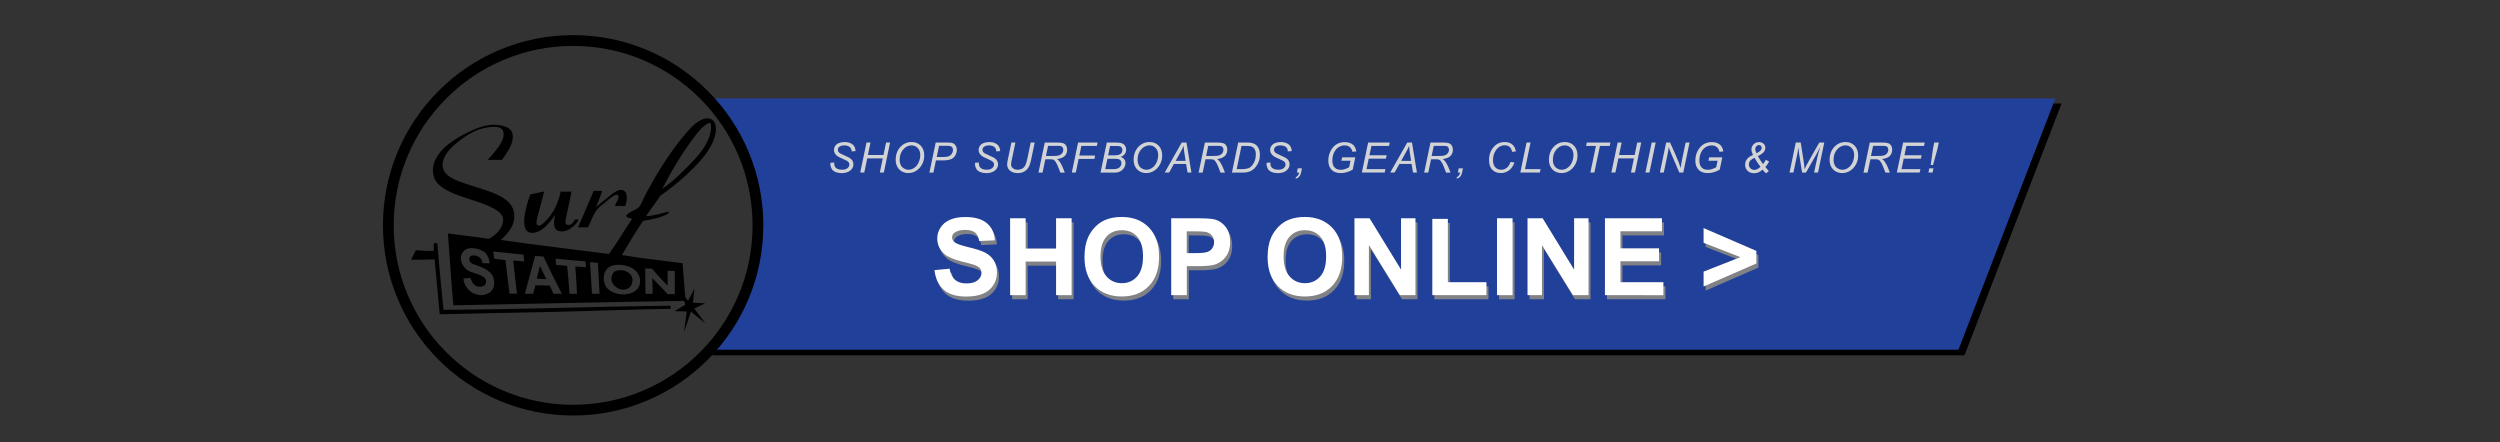 <?xml version="1.0" encoding="utf-8"?>
<!-- Generator: Adobe Illustrator 25.2.1, SVG Export Plug-In . SVG Version: 6.00 Build 0)  -->
<svg version="1.1" xmlns="http://www.w3.org/2000/svg" xmlns:xlink="http://www.w3.org/1999/xlink" x="0px" y="0px"
	 viewBox="0 0 724 128" style="enable-background:new 0 0 724 128;" xml:space="preserve">
<rect x="0" y="0" width="724" height="128" fill="#333333" stroke="none"/>
<style type="text/css">
	.st0{fill:#21409A;}
	.st1{fill-rule:evenodd;clip-rule:evenodd;}
	.st2{fill:#808285;}
	.st3{fill:#FFFFFF;}
	.st4{fill:#D1D3D4;}
</style>
<g id="Layer_1">
</g>
<g id="Layer_5">
	<path d="M205.44,29.96h391.6l-28.13,72.94H206.25c0,0,7.47-9.63,9.39-15.27c8.18-24,1.25-36.95-1.52-44
		C211.3,36.41,206.82,31.41,205.44,29.96"/>
</g>
<g id="Layer_3">
	<path class="st0" d="M204.54,28.52h390.69l-28.06,72.77H205.34c0,0,7.45-9.61,9.37-15.23c8.16-23.94,1.24-36.86-1.51-43.9
		C210.38,34.95,205.91,29.97,204.54,28.52"/>
</g>
<g id="Layer_2">
	<g>
		<path d="M165.98,120.33c-7.43,0-14.65-1.46-21.44-4.33c-6.56-2.77-12.45-6.75-17.51-11.8c-5.06-5.06-9.03-10.95-11.8-17.51
			c-2.87-6.79-4.33-14-4.33-21.44s1.46-14.65,4.33-21.44c2.77-6.56,6.75-12.45,11.8-17.51c5.06-5.06,10.95-9.03,17.51-11.8
			c6.79-2.87,14-4.33,21.44-4.33c7.43,0,14.65,1.46,21.44,4.33c6.56,2.77,12.45,6.75,17.51,11.8c5.06,5.06,9.03,10.95,11.8,17.51
			c2.87,6.79,4.33,14,4.33,21.44s-1.46,14.65-4.33,21.44c-2.77,6.56-6.75,12.45-11.8,17.51c-5.06,5.06-10.95,9.03-17.51,11.8
			C180.63,118.88,173.41,120.33,165.98,120.33z M165.98,13.3c-7.02,0-13.82,1.37-20.22,4.08c-6.19,2.62-11.74,6.36-16.52,11.14
			c-4.77,4.77-8.52,10.33-11.14,16.52c-2.71,6.4-4.08,13.21-4.08,20.22s1.37,13.82,4.08,20.22c2.62,6.19,6.36,11.74,11.14,16.52
			c4.77,4.77,10.33,8.52,16.52,11.14c6.4,2.71,13.21,4.08,20.22,4.08c7.02,0,13.82-1.37,20.22-4.08
			c6.19-2.62,11.74-6.36,16.52-11.14c4.77-4.77,8.52-10.33,11.14-16.52c2.71-6.4,4.08-13.21,4.08-20.22s-1.37-13.82-4.08-20.22
			c-2.62-6.19-6.36-11.74-11.14-16.52c-4.77-4.77-10.33-8.52-16.52-11.14C179.8,14.67,172.99,13.3,165.98,13.3z"/>
		<g>
			<path class="st1" d="M181.12,59.63c-1.02,0-2.04,0-3.06,0c0.29-0.9,1.9-2.95,0.59-3.26c-0.99,0.11-2.21,1.25-3.16,2.07
				c-0.89,0.77-2.1,1.56-2.76,2.47c-1.05,1.43-1.62,3.36-2.47,4.93c-0.95,0-1.91,0-2.86,0c1.51-3.52,3.05-7.02,4.54-10.56
				c0.82,0,1.64,0,2.47,0c-0.53,1.61-1.16,3.12-1.78,4.64c0.69-0.54,1.93-1.62,3.26-2.66c1.2-0.95,3.55-3.17,5.03-1.87
				C181.83,56.18,181.55,58.36,181.12,59.63z"/>
			<path class="st1" d="M157.55,55.47c-0.12,0.62-0.36,1.58-0.58,2.39c-0.47,1.72-0.77,2.96-1.31,4.93
				c-0.22,0.81-0.55,2.12,0.1,2.47c0.76,0.41,1.95-0.95,2.47-1.48c2.02-2.1,3.46-4.98,4.14-8.29c1.05,0,2.11,0,3.16,0
				c-0.38,1.94-1.07,4.93-1.58,7.4c-0.15,0.74-0.46,1.96,0.2,2.17c1.26,0.41,1.9-0.73,2.36-1.48c0.27,0.01,0.91-0.01,1.1,0
				c-0.65,1.59-3.72,4.34-6.22,3.16c-1.2-0.57-1.09-3.08-0.53-4.58c-1.3,1.67-3.18,4.59-5.88,5.18c-5.54,1.2-2.35-8.64-1.38-11.05
				C154.82,56,156.3,55.76,157.55,55.47z"/>
			<path class="st1" d="M126.13,70.43c0,0,0.43-0.05,0.52-0.05c0.51,6.53,1.17,12.91,1.78,19.34c21.75-0.09,44.11-0.98,65.75-1.18
				c0.05,0.44,0.06,0.55,0.06,0.88c-11.26,0.19-22.17,0.64-33.35,0.89c-11.31,0.25-22.41,0.41-33.55,0.69
				c-0.47-5.32-0.96-10.62-1.48-15.89c-2.25,0.05-4.46,0.15-6.81,0.1c0.33-0.63,0.98-1.97,1.38-2.76c1.61,0.17,3.42,0.23,5.24,0.19
				c-0.01-0.46-0.09-1.55-0.1-2.16C125.87,70.46,126.13,70.43,126.13,70.43z"/>
			<path class="st1" d="M171.45,85.09"/>
			<path class="st1" d="M173.13,76.11"/>
			<path class="st1" d="M156.35,77c0.82,1.7,1.24,2.53,1.88,3.85c-0.74-0.04-1.95-0.12-2.77-0.16
				C155.73,79.5,156.02,78.34,156.35,77z"/>
			<path class="st1" d="M179.15,78.28c2.39-0.34,5.01,1.58,3.65,4.34c-0.01,0.02-0.16,0.25-0.2,0.3c-2.14,2.65-7.16-0.64-5.03-3.85
				C177.87,78.61,178.37,78.39,179.15,78.28z"/>
			<path class="st1" d="M200.66,87.65c0.89,0.05,2.47,0.13,3.55,0.2c-1.06,0.52-2.08,1.01-3.16,1.48c1.14,1.54,2.15,2.95,3.26,4.34
				c-1.4-1.16-2.77-2.24-4.23-3.42c-0.67,1.99-1.34,4-1.99,5.98c0.2-1.67,0.54-4.09,0.79-6.02c-1.25-0.05-2.25-0.08-3.55-0.1
				c1.03-0.62,2.05-1.24,3.16-1.88c-0.12-0.34-0.27-0.72-0.39-1.09c-21.97,0.33-44.61,0.85-66.81,1.28
				c-0.58-6.53-1.06-13.91-1.58-20.82c3.94,0.57,8.05,0.97,11.94,1.58c0.98-0.6,2.23-1.55,3-2.56c0.63-0.82,1.14-2,1.04-3.26
				c-0.12-1.54-2.04-2.69-3.85-3.55c-4.57-2.17-12.16-3.28-15.3-6.91c-0.9-1.04-1.54-3.24-0.89-5.53c0.43-1.52,1.67-3.25,2.76-4.34
				c1.64-1.64,4.14-3.23,6.59-4.46c2.32-1.17,5.14-2.37,7.59-2.43c2.49-0.07,5.49,0.57,5.84,2.65c0.5,2.95-1.75,5.54-3.06,7.5
				c-1.28,0-2.86,0.01-4.14,0.01c0.42-0.5,1.12-1.19,1.56-1.75c1.01-1.3,3.56-3.97,2.98-6.45c-0.24-1.05-1.58-1.48-3.21-1.36
				c-3.72,0.27-6.19,1.61-8.73,3.44c-2.2,1.58-4.88,3.86-5.53,6.51c-0.33,1.34,0.05,2.55,0.59,3.26c1.66,2.17,5.85,3.17,9.67,4.44
				c4.35,1.44,10.92,3.18,10.36,8.78c-0.28,2.84-1.98,4.46-3.85,6.32c10.27,1.51,20.86,2.69,31.28,4.05
				c2.4-3.23,4.42-6.83,6.71-10.16c-0.61-0.35-1.62-0.17-1.68-0.89c-0.05-0.7,3.21-1.95,3.65-2.47c0.76-0.87,1.2-2.39,1.88-3.65
				c3.03-5.67,6.6-11.52,10.66-16.48c1.56-1.91,3.5-4.3,5.62-5.23c2.33-1.02,4.09,0.01,4.14,2.57c0.1,4.42-4.12,9.06-6.41,11.35
				c-3.25,3.25-6.19,5.65-9.67,8.09c-1.32,2.04-2.85,3.86-4.14,5.92c2.45-0.08,4.64-0.95,6.51-1.28c0.54,0.56-1.85,1.43-3.16,1.78
				c-1.36,0.36-2.91,0.69-4.24,0.89c-2.16,3.17-4.13,6.53-6.12,9.87c5.67,0.97,11.69,1.6,17.57,2.37c0.25,3.3,0.55,6.55,0.79,9.87
				c0.27,0.34,0.53,0.64,0.79,0.99c0.6-1.09,1.24-2.29,1.87-3.45C201.14,83.58,200.79,86.52,200.66,87.65z M201.05,39.7
				c-3.48,4.53-6.78,10.14-9.28,15c2.84-1.93,5.57-4.57,8.29-7.4c2.4-2.5,5.45-5.87,5.82-9.87c0.05-0.5,0.23-1.75-0.39-1.88
				C203.64,36.24,202.34,38.02,201.05,39.7z M140.4,73.08c-1.01-0.89-4.64-2.06-6.15-0.33c-1.86,2.13-0.01,5.06,1.57,5.76
				c1.76,0.79,4.75,1.16,4.94,2.82c0.18,1.58-1.56,2.08-2.86,1.48c-1.01-0.47-1.36-1.56-1.68-2.37c-0.71,0.06-1.33,0.17-2.03,0.24
				c0.3,3.57,4.38,6.06,7.55,4.1c0.66-0.41,1.16-1.24,1.28-1.97c0.61-3.68-2.25-4.99-4.54-5.82c-1.06-0.39-2.74-0.61-2.57-2.27
				c0.53-1.51,3.91-0.64,3.75,1.48c0.79,0.03,1.4,0.05,2.13,0.07C141.66,74.4,140.82,73.45,140.4,73.08z M146.38,75.32
				c0.39,3.3,0.76,6.57,1.18,9.73c0.69,0,1.42-0.01,2.16,0c-0.37-2.97-0.75-6.38-1.07-9.63c1.03,0.1,1.82,0.17,3.16,0.3
				c-0.05-0.67-0.15-1.25-0.2-1.97c-2.97-0.25-5.79-0.66-8.78-0.89c0.1,0.69,0.19,1.38,0.3,2.07 M157.36,74.27
				c-0.67-0.02-1.59-0.09-2.4-0.14c-0.98,3.66-1.99,7.28-2.96,10.95c0.79,0,1.58,0,2.37,0c0.23-0.82,0.48-1.73,0.69-2.47
				c1.46,0.02,2.79,0.05,4.14,0.1c0.37,0.84,0.72,1.61,1.09,2.37c0.83-0.01,1.82-0.01,2.41-0.01
				C160.95,81.61,159.01,77.73,157.36,74.27z M161.05,76.71c1.06,0.09,2.24,0.19,3.2,0.29c0.29,2.64,0.48,5.38,0.69,8.09
				c0.72,0,1.45,0,2.17,0c-0.12-2.68-0.33-5.48-0.5-7.93c1,0.09,2.04,0.13,3.06,0.23c-0.01-0.61-0.05-1.16-0.1-1.68
				c-2.9-0.27-5.83-0.54-8.68-0.79C160.95,75.48,161.01,76.12,161.05,76.71z M171.45,85.09c0.72,0,1.45,0,2.17,0
				c-0.14-3.11-0.32-6.24-0.49-8.98c-0.87-0.1-1.44-0.12-2.27-0.2C171.04,78.98,171.24,82.02,171.45,85.09z M175.2,82.42
				c1.42,3.76,9.81,4.04,10.16-0.69c0.28-3.74-3.94-5.52-7.5-4.93C175.32,77.22,174.22,79.82,175.2,82.42z M186.94,85.09
				c0.5,0.02,1.48,0,2.07,0c-0.03-1.51-0.05-3.09-0.1-4.54c1.53,1.56,3.06,3.11,4.44,4.64c0.66-0.01,1.54-0.02,2.07-0.03
				c0-2.17,0-4.5,0-6.67c-0.67-0.04-1.34-0.06-2.07-0.09c0,1.45,0,2.87,0,4.32c-0.71-0.71-1.46-1.46-2.27-2.37
				c-0.78-0.88-1.44-1.55-2.26-2.54c-0.44,0.01-1.14-0.09-1.97-0.08C186.88,80.34,186.93,82.55,186.94,85.09z"/>
		</g>
	</g>
</g>
<g id="Layer_6">
	<g>
		<path class="st2" d="M271.21,79.42l4.38-0.42c0.26,1.47,0.8,2.55,1.6,3.24s1.89,1.03,3.26,1.03c1.45,0,2.54-0.31,3.27-0.92
			c0.73-0.61,1.1-1.33,1.1-2.15c0-0.53-0.15-0.97-0.46-1.34c-0.31-0.37-0.85-0.69-1.62-0.96c-0.53-0.18-1.73-0.51-3.6-0.97
			c-2.41-0.6-4.1-1.33-5.07-2.2c-1.37-1.22-2.05-2.72-2.05-4.48c0-1.13,0.32-2.2,0.96-3.18s1.57-1.74,2.78-2.26
			c1.21-0.52,2.67-0.77,4.38-0.77c2.79,0,4.9,0.61,6.31,1.84c1.41,1.23,2.15,2.86,2.23,4.91l-4.5,0.2c-0.19-1.14-0.6-1.97-1.24-2.47
			c-0.63-0.5-1.58-0.75-2.85-0.75c-1.31,0-2.33,0.27-3.07,0.81c-0.48,0.34-0.71,0.8-0.71,1.38c0,0.53,0.22,0.98,0.67,1.35
			c0.57,0.48,1.94,0.97,4.13,1.49s3.81,1.05,4.85,1.6c1.05,0.55,1.87,1.31,2.46,2.26c0.59,0.96,0.89,2.14,0.89,3.55
			c0,1.28-0.35,2.47-1.06,3.58c-0.71,1.11-1.71,1.94-3.01,2.48c-1.3,0.54-2.91,0.81-4.85,0.81c-2.82,0-4.98-0.65-6.49-1.95
			C272.41,83.81,271.5,81.92,271.21,79.42z"/>
		<path class="st2" d="M293.12,86.67V64.4h4.5v8.77h8.81V64.4h4.5v22.27h-4.5v-9.74h-8.81v9.74H293.12z"/>
		<path class="st2" d="M314.66,75.67c0-2.27,0.34-4.17,1.02-5.71c0.51-1.13,1.2-2.15,2.07-3.05c0.88-0.9,1.84-1.57,2.88-2.01
			c1.39-0.59,2.99-0.88,4.8-0.88c3.28,0,5.91,1.02,7.88,3.05c1.97,2.04,2.95,4.87,2.95,8.49c0,3.6-0.98,6.41-2.93,8.44
			s-4.57,3.05-7.84,3.05c-3.31,0-5.94-1.01-7.9-3.03C315.63,82,314.66,79.22,314.66,75.67z M319.29,75.52
			c0,2.52,0.58,4.43,1.75,5.73c1.16,1.3,2.64,1.95,4.44,1.95s3.26-0.65,4.41-1.94c1.15-1.29,1.72-3.23,1.72-5.81
			c0-2.55-0.56-4.46-1.68-5.71c-1.12-1.26-2.6-1.88-4.46-1.88c-1.85,0-3.35,0.63-4.48,1.91C319.86,71.04,319.29,72.96,319.29,75.52z
			"/>
		<path class="st2" d="M339.77,86.67V64.4h7.22c2.73,0,4.52,0.11,5.35,0.33c1.28,0.33,2.34,1.06,3.21,2.18
			c0.86,1.12,1.29,2.57,1.29,4.34c0,1.37-0.25,2.52-0.74,3.45c-0.5,0.93-1.13,1.66-1.89,2.19c-0.76,0.53-1.54,0.88-2.33,1.06
			c-1.07,0.21-2.63,0.32-4.66,0.32h-2.93v8.4H339.77z M344.26,68.17v6.32h2.46c1.77,0,2.96-0.12,3.55-0.35
			c0.6-0.23,1.07-0.6,1.4-1.09s0.51-1.07,0.51-1.73c0-0.81-0.24-1.48-0.71-2c-0.48-0.53-1.08-0.86-1.81-0.99
			c-0.54-0.1-1.62-0.15-3.24-0.15H344.26z"/>
		<path class="st2" d="M367.69,75.67c0-2.27,0.34-4.17,1.02-5.71c0.51-1.13,1.2-2.15,2.07-3.05c0.88-0.9,1.84-1.57,2.88-2.01
			c1.39-0.59,2.99-0.88,4.8-0.88c3.28,0,5.91,1.02,7.88,3.05c1.97,2.04,2.96,4.87,2.96,8.49c0,3.6-0.98,6.41-2.93,8.44
			s-4.57,3.05-7.84,3.05c-3.31,0-5.95-1.01-7.9-3.03C368.66,82,367.69,79.22,367.69,75.67z M372.32,75.52
			c0,2.52,0.58,4.43,1.75,5.73c1.16,1.3,2.64,1.95,4.44,1.95s3.26-0.65,4.41-1.94c1.15-1.29,1.72-3.23,1.72-5.81
			c0-2.55-0.56-4.46-1.68-5.71s-2.61-1.88-4.46-1.88s-3.35,0.63-4.48,1.91C372.89,71.04,372.32,72.96,372.32,75.52z"/>
		<path class="st2" d="M392.84,86.67V64.4h4.38l9.11,14.87V64.4h4.18v22.27H406l-8.98-14.52v14.52H392.84z"/>
		<path class="st2" d="M415.38,86.67V64.58h4.5v18.34h11.18v3.75H415.38z"/>
		<path class="st2" d="M434.13,86.67V64.4h4.5v22.27H434.13z"/>
		<path class="st2" d="M442.95,86.67V64.4h4.38l9.11,14.87V64.4h4.18v22.27h-4.51l-8.98-14.52v14.52H442.95z"/>
		<path class="st2" d="M465.38,86.67V64.4h16.51v3.77h-12.02v4.94h11.18v3.75h-11.18v6.06h12.44v3.75H465.38z"/>
		<path class="st2" d="M493.95,84.15v-4.3l10.66-4.19l-10.66-4.15v-4.27l15.28,6.61v3.65L493.95,84.15z"/>
	</g>
	<g>
		<path class="st3" d="M270.62,78.23l4.38-0.42c0.26,1.47,0.8,2.55,1.6,3.24s1.89,1.03,3.26,1.03c1.45,0,2.54-0.31,3.27-0.92
			c0.73-0.61,1.1-1.33,1.1-2.15c0-0.53-0.15-0.97-0.46-1.34c-0.31-0.37-0.85-0.69-1.62-0.96c-0.53-0.18-1.73-0.51-3.6-0.97
			c-2.41-0.6-4.1-1.33-5.07-2.2c-1.37-1.22-2.05-2.72-2.05-4.48c0-1.13,0.32-2.19,0.96-3.18c0.64-0.99,1.57-1.74,2.78-2.26
			c1.21-0.52,2.67-0.77,4.38-0.77c2.79,0,4.9,0.61,6.31,1.84c1.41,1.23,2.15,2.86,2.23,4.91l-4.5,0.2c-0.19-1.14-0.6-1.97-1.24-2.47
			c-0.63-0.5-1.58-0.75-2.85-0.75c-1.31,0-2.33,0.27-3.07,0.8c-0.48,0.34-0.71,0.8-0.71,1.38c0,0.53,0.22,0.98,0.67,1.35
			c0.57,0.48,1.94,0.97,4.13,1.49s3.81,1.05,4.85,1.6c1.05,0.55,1.87,1.31,2.46,2.26c0.59,0.96,0.89,2.14,0.89,3.55
			c0,1.28-0.35,2.47-1.06,3.58c-0.71,1.11-1.71,1.94-3.01,2.48c-1.3,0.54-2.91,0.81-4.85,0.81c-2.82,0-4.98-0.65-6.49-1.95
			C271.82,82.62,270.92,80.72,270.62,78.23z"/>
		<path class="st3" d="M292.53,85.48V63.21h4.5v8.77h8.81v-8.77h4.5v22.27h-4.5v-9.74h-8.81v9.74H292.53z"/>
		<path class="st3" d="M314.07,74.48c0-2.27,0.34-4.17,1.02-5.71c0.51-1.13,1.2-2.15,2.07-3.05c0.88-0.9,1.84-1.57,2.88-2.01
			c1.39-0.59,2.99-0.88,4.8-0.88c3.28,0,5.91,1.02,7.88,3.05c1.97,2.04,2.95,4.87,2.95,8.49c0,3.6-0.98,6.41-2.93,8.44
			s-4.57,3.05-7.84,3.05c-3.31,0-5.94-1.01-7.9-3.03C315.05,80.81,314.07,78.03,314.07,74.48z M318.7,74.33
			c0,2.52,0.58,4.43,1.75,5.73c1.16,1.3,2.64,1.95,4.44,1.95s3.26-0.65,4.41-1.94c1.15-1.29,1.72-3.23,1.72-5.81
			c0-2.55-0.56-4.46-1.68-5.71c-1.12-1.26-2.6-1.88-4.46-1.88c-1.85,0-3.35,0.63-4.48,1.91C319.27,69.85,318.7,71.77,318.7,74.33z"
			/>
		<path class="st3" d="M339.18,85.48V63.21h7.22c2.73,0,4.52,0.11,5.35,0.33c1.28,0.33,2.34,1.06,3.21,2.18
			c0.86,1.12,1.29,2.56,1.29,4.34c0,1.37-0.25,2.52-0.74,3.45c-0.5,0.93-1.13,1.66-1.89,2.19c-0.76,0.53-1.54,0.88-2.33,1.06
			c-1.07,0.21-2.63,0.32-4.66,0.32h-2.93v8.4H339.18z M343.68,66.98v6.32h2.46c1.77,0,2.96-0.12,3.55-0.35
			c0.6-0.23,1.07-0.6,1.4-1.09s0.51-1.07,0.51-1.73c0-0.81-0.24-1.48-0.71-2c-0.48-0.53-1.08-0.86-1.81-0.99
			c-0.54-0.1-1.62-0.15-3.24-0.15H343.68z"/>
		<path class="st3" d="M367.1,74.48c0-2.27,0.34-4.17,1.02-5.71c0.51-1.13,1.2-2.15,2.07-3.05c0.88-0.9,1.84-1.57,2.88-2.01
			c1.39-0.59,2.99-0.88,4.8-0.88c3.28,0,5.91,1.02,7.88,3.05c1.97,2.04,2.96,4.87,2.96,8.49c0,3.6-0.98,6.41-2.93,8.44
			s-4.57,3.05-7.84,3.05c-3.31,0-5.95-1.01-7.9-3.03C368.08,80.81,367.1,78.03,367.1,74.48z M371.73,74.33
			c0,2.52,0.58,4.43,1.75,5.73c1.16,1.3,2.64,1.95,4.44,1.95s3.26-0.65,4.41-1.94c1.15-1.29,1.72-3.23,1.72-5.81
			c0-2.55-0.56-4.46-1.68-5.71s-2.61-1.88-4.46-1.88s-3.35,0.63-4.48,1.91C372.3,69.85,371.73,71.77,371.73,74.33z"/>
		<path class="st3" d="M392.25,85.48V63.21h4.38l9.11,14.87V63.21h4.18v22.27h-4.51l-8.98-14.52v14.52H392.25z"/>
		<path class="st3" d="M414.8,85.48V63.39h4.5v18.33h11.18v3.75H414.8z"/>
		<path class="st3" d="M433.54,85.48V63.21h4.5v22.27H433.54z"/>
		<path class="st3" d="M442.37,85.48V63.21h4.38l9.11,14.87V63.21h4.18v22.27h-4.51l-8.98-14.52v14.52H442.37z"/>
		<path class="st3" d="M464.79,85.48V63.21h16.51v3.77h-12.02v4.94h11.18v3.75h-11.18v6.06h12.44v3.75H464.79z"/>
		<path class="st3" d="M493.36,82.96v-4.3l10.66-4.19l-10.66-4.15v-4.27l15.28,6.61v3.65L493.36,82.96z"/>
	</g>
</g>
<g id="Layer_4">
	<g>
		<path class="st4" d="M240.45,47.16l1.14-0.11l-0.01,0.3c0,0.34,0.08,0.64,0.23,0.92c0.15,0.28,0.41,0.49,0.76,0.65
			c0.36,0.15,0.78,0.23,1.27,0.23c0.7,0,1.23-0.15,1.59-0.46c0.37-0.3,0.55-0.65,0.55-1.04c0-0.27-0.1-0.52-0.29-0.75
			c-0.2-0.22-0.74-0.52-1.62-0.9c-0.68-0.3-1.15-0.52-1.4-0.68c-0.39-0.26-0.68-0.54-0.87-0.84c-0.19-0.3-0.28-0.65-0.28-1.03
			c0-0.45,0.12-0.85,0.37-1.21c0.25-0.36,0.6-0.63,1.08-0.82c0.47-0.19,1-0.28,1.6-0.28c0.71,0,1.3,0.12,1.79,0.36
			c0.49,0.24,0.84,0.55,1.06,0.95c0.22,0.4,0.33,0.77,0.33,1.13c0,0.04,0,0.1-0.01,0.18l-1.12,0.09c0-0.25-0.02-0.44-0.07-0.58
			c-0.08-0.24-0.2-0.44-0.37-0.61s-0.39-0.3-0.68-0.4c-0.29-0.1-0.62-0.15-0.98-0.15c-0.63,0-1.12,0.14-1.48,0.43
			c-0.27,0.22-0.4,0.51-0.4,0.87c0,0.21,0.06,0.4,0.17,0.57c0.11,0.17,0.31,0.33,0.6,0.5c0.21,0.11,0.69,0.34,1.46,0.68
			c0.62,0.28,1.06,0.49,1.29,0.65c0.32,0.21,0.56,0.46,0.73,0.76s0.26,0.64,0.26,1.02c0,0.47-0.14,0.9-0.43,1.3
			c-0.29,0.4-0.68,0.7-1.19,0.92c-0.51,0.22-1.08,0.33-1.74,0.33c-0.98,0-1.79-0.21-2.41-0.64
			C240.77,49.05,240.45,48.28,240.45,47.16z"/>
		<path class="st4" d="M249.12,49.97l1.82-8.69h1.16l-0.75,3.61h4.51l0.75-3.61h1.16l-1.81,8.69h-1.16l0.85-4.1h-4.5l-0.86,4.1
			H249.12z"/>
		<path class="st4" d="M259.39,46.33c0-1.55,0.45-2.8,1.34-3.76c0.9-0.96,1.98-1.44,3.26-1.44c1.08,0,1.97,0.35,2.65,1.06
			c0.68,0.71,1.02,1.65,1.02,2.84c0,0.85-0.17,1.63-0.52,2.35c-0.26,0.54-0.58,1.01-0.97,1.4c-0.39,0.39-0.81,0.7-1.26,0.91
			c-0.59,0.28-1.22,0.43-1.89,0.43c-0.7,0-1.33-0.17-1.9-0.5c-0.57-0.33-1-0.8-1.3-1.39C259.54,47.64,259.39,47.01,259.39,46.33z
			 M260.54,46.39c0,0.51,0.11,0.98,0.32,1.41s0.53,0.76,0.95,1s0.86,0.36,1.32,0.36c0.45,0,0.87-0.11,1.27-0.32
			c0.4-0.21,0.76-0.51,1.08-0.88c0.32-0.38,0.57-0.84,0.75-1.39c0.18-0.55,0.28-1.09,0.28-1.63c0-0.87-0.24-1.56-0.73-2.07
			c-0.48-0.51-1.08-0.77-1.79-0.77c-0.91,0-1.71,0.39-2.41,1.17S260.54,45.08,260.54,46.39z"/>
		<path class="st4" d="M269.16,49.97l1.82-8.69h3.63c0.63,0,1.1,0.07,1.41,0.22c0.31,0.14,0.57,0.39,0.78,0.74
			c0.21,0.35,0.31,0.74,0.31,1.18c0,0.36-0.07,0.73-0.22,1.1c-0.15,0.37-0.33,0.68-0.55,0.92c-0.22,0.24-0.45,0.42-0.68,0.55
			c-0.23,0.12-0.47,0.21-0.74,0.27c-0.56,0.13-1.12,0.2-1.69,0.2h-2.18l-0.74,3.53H269.16z M271.27,45.46h1.92
			c0.74,0,1.29-0.08,1.64-0.24c0.35-0.16,0.63-0.4,0.84-0.73s0.31-0.68,0.31-1.04c0-0.28-0.06-0.52-0.17-0.7
			c-0.11-0.18-0.27-0.31-0.47-0.4s-0.59-0.13-1.16-0.13h-2.23L271.27,45.46z"/>
		<path class="st4" d="M282.34,47.16l1.14-0.11l-0.01,0.3c0,0.34,0.08,0.64,0.23,0.92c0.15,0.28,0.41,0.49,0.76,0.65
			c0.36,0.15,0.78,0.23,1.27,0.23c0.7,0,1.23-0.15,1.59-0.46c0.37-0.3,0.55-0.65,0.55-1.04c0-0.27-0.1-0.52-0.29-0.75
			c-0.2-0.22-0.74-0.52-1.62-0.9c-0.68-0.3-1.15-0.52-1.4-0.68c-0.39-0.26-0.68-0.54-0.87-0.84c-0.19-0.3-0.28-0.65-0.28-1.03
			c0-0.45,0.12-0.85,0.37-1.21c0.25-0.36,0.6-0.63,1.08-0.82c0.47-0.19,1-0.28,1.6-0.28c0.71,0,1.3,0.12,1.79,0.36
			c0.49,0.24,0.84,0.55,1.06,0.95c0.22,0.4,0.33,0.77,0.33,1.13c0,0.04,0,0.1-0.01,0.18l-1.12,0.09c0-0.25-0.02-0.44-0.07-0.58
			c-0.08-0.24-0.2-0.44-0.37-0.61s-0.39-0.3-0.68-0.4c-0.29-0.1-0.62-0.15-0.98-0.15c-0.63,0-1.12,0.14-1.48,0.43
			c-0.27,0.22-0.4,0.51-0.4,0.87c0,0.21,0.06,0.4,0.17,0.57c0.11,0.17,0.31,0.33,0.6,0.5c0.21,0.11,0.69,0.34,1.46,0.68
			c0.62,0.28,1.06,0.49,1.29,0.65c0.32,0.21,0.56,0.46,0.73,0.76s0.26,0.64,0.26,1.02c0,0.47-0.14,0.9-0.43,1.3
			c-0.29,0.4-0.68,0.7-1.19,0.92c-0.51,0.22-1.08,0.33-1.74,0.33c-0.98,0-1.79-0.21-2.41-0.64
			C282.66,49.05,282.34,48.28,282.34,47.16z"/>
		<path class="st4" d="M292.9,41.28h1.16l-1.11,5.34c-0.09,0.44-0.14,0.77-0.14,0.98c0,0.47,0.18,0.84,0.55,1.13
			s0.83,0.43,1.39,0.43c0.44,0,0.85-0.1,1.24-0.31s0.68-0.5,0.9-0.9c0.22-0.4,0.42-1.03,0.6-1.89l1-4.78h1.16l-1.06,5.1
			c-0.18,0.87-0.42,1.56-0.72,2.07c-0.3,0.51-0.71,0.92-1.23,1.22c-0.53,0.31-1.14,0.46-1.83,0.46c-0.66,0-1.22-0.11-1.7-0.33
			c-0.48-0.22-0.84-0.52-1.08-0.9c-0.24-0.38-0.36-0.82-0.36-1.3c0-0.3,0.08-0.83,0.24-1.57L292.9,41.28z"/>
		<path class="st4" d="M300.74,49.97l1.82-8.69h3.65c0.72,0,1.26,0.06,1.64,0.18s0.66,0.35,0.87,0.68s0.32,0.75,0.32,1.26
			c0,0.71-0.23,1.29-0.69,1.76c-0.46,0.47-1.21,0.77-2.24,0.91c0.32,0.23,0.56,0.46,0.72,0.69c0.36,0.51,0.66,1.04,0.88,1.58
			l0.66,1.64h-1.3l-0.62-1.62c-0.23-0.58-0.48-1.09-0.77-1.52c-0.2-0.3-0.4-0.49-0.6-0.58s-0.54-0.14-1-0.14h-1.35l-0.81,3.86
			H300.74z M302.91,45.17h1.61c0.74,0,1.23-0.01,1.45-0.03c0.44-0.04,0.8-0.14,1.08-0.3s0.5-0.36,0.65-0.62
			c0.15-0.26,0.23-0.54,0.23-0.84c0-0.25-0.06-0.47-0.17-0.66c-0.11-0.19-0.26-0.32-0.45-0.38c-0.19-0.07-0.5-0.1-0.95-0.1h-2.83
			L302.91,45.17z"/>
		<path class="st4" d="M310.4,49.97l1.81-8.69h5.65l-0.21,0.99h-4.49l-0.58,2.77h4.57l-0.21,0.99h-4.57l-0.82,3.94H310.4z"/>
		<path class="st4" d="M318.71,49.97l1.82-8.69h2.69c0.49,0,0.85,0.02,1.09,0.06c0.39,0.07,0.71,0.18,0.98,0.35
			c0.27,0.17,0.47,0.4,0.62,0.69c0.15,0.29,0.22,0.61,0.22,0.96c0,0.48-0.13,0.9-0.39,1.26c-0.26,0.36-0.67,0.64-1.21,0.83
			c0.47,0.15,0.82,0.39,1.06,0.7c0.23,0.31,0.35,0.67,0.35,1.09c0,0.48-0.14,0.94-0.41,1.38c-0.27,0.44-0.64,0.78-1.09,1.02
			c-0.45,0.24-0.96,0.36-1.51,0.36H318.71z M320.08,48.99h1.98c0.53,0,0.88-0.02,1.06-0.05c0.37-0.06,0.67-0.17,0.9-0.32
			c0.23-0.15,0.41-0.35,0.54-0.6s0.2-0.51,0.2-0.78c0-0.41-0.13-0.72-0.38-0.93c-0.26-0.21-0.74-0.32-1.46-0.32h-2.21L320.08,48.99z
			 M320.91,44.99h1.76c0.84,0,1.45-0.13,1.82-0.4c0.37-0.27,0.55-0.66,0.55-1.17c0-0.25-0.06-0.46-0.17-0.63
			c-0.11-0.18-0.27-0.31-0.46-0.39c-0.19-0.08-0.55-0.12-1.08-0.12h-1.85L320.91,44.99z"/>
		<path class="st4" d="M328.3,46.33c0-1.55,0.45-2.8,1.34-3.76c0.9-0.96,1.98-1.44,3.26-1.44c1.08,0,1.97,0.35,2.65,1.06
			c0.68,0.71,1.02,1.65,1.02,2.84c0,0.85-0.17,1.63-0.52,2.35c-0.26,0.54-0.58,1.01-0.97,1.4c-0.39,0.39-0.81,0.7-1.26,0.91
			c-0.59,0.28-1.22,0.43-1.89,0.43c-0.7,0-1.33-0.17-1.9-0.5c-0.57-0.33-1-0.8-1.3-1.39C328.45,47.64,328.3,47.01,328.3,46.33z
			 M329.44,46.39c0,0.51,0.11,0.98,0.32,1.41s0.53,0.76,0.95,1s0.86,0.36,1.32,0.36c0.45,0,0.87-0.11,1.27-0.32
			c0.4-0.21,0.76-0.51,1.08-0.88c0.32-0.38,0.57-0.84,0.75-1.39c0.18-0.55,0.28-1.09,0.28-1.63c0-0.87-0.24-1.56-0.73-2.07
			c-0.48-0.51-1.08-0.77-1.79-0.77c-0.91,0-1.71,0.39-2.41,1.17S329.44,45.08,329.44,46.39z"/>
		<path class="st4" d="M337.3,49.97l4.93-8.69h1.37l1.44,8.69h-1.13l-0.42-2.5h-3.52l-1.39,2.5H337.3z M340.47,46.58h2.88
			l-0.34-2.18c-0.13-0.87-0.21-1.59-0.24-2.16c-0.2,0.5-0.49,1.09-0.87,1.77L340.47,46.58z"/>
		<path class="st4" d="M347.12,49.97l1.82-8.69h3.65c0.72,0,1.26,0.06,1.64,0.18s0.66,0.35,0.87,0.68s0.32,0.75,0.32,1.26
			c0,0.71-0.23,1.29-0.69,1.76c-0.46,0.47-1.21,0.77-2.24,0.91c0.32,0.23,0.56,0.46,0.72,0.69c0.36,0.51,0.66,1.04,0.88,1.58
			l0.66,1.64h-1.3l-0.62-1.62c-0.23-0.58-0.48-1.09-0.77-1.52c-0.2-0.3-0.4-0.49-0.6-0.58s-0.54-0.14-1-0.14h-1.35l-0.81,3.86
			H347.12z M349.29,45.17h1.61c0.74,0,1.23-0.01,1.45-0.03c0.44-0.04,0.8-0.14,1.08-0.3s0.5-0.36,0.65-0.62
			c0.15-0.26,0.23-0.54,0.23-0.84c0-0.25-0.06-0.47-0.17-0.66c-0.11-0.19-0.26-0.32-0.45-0.38c-0.19-0.07-0.5-0.1-0.95-0.1h-2.83
			L349.29,45.17z"/>
		<path class="st4" d="M356.77,49.97l1.81-8.69h2.62c0.63,0,1.11,0.05,1.44,0.14c0.47,0.12,0.88,0.34,1.22,0.65
			c0.34,0.31,0.59,0.71,0.76,1.18c0.17,0.47,0.25,1,0.25,1.58c0,0.7-0.11,1.34-0.32,1.91c-0.21,0.58-0.49,1.08-0.83,1.52
			s-0.7,0.78-1.07,1.03c-0.37,0.25-0.81,0.43-1.33,0.55c-0.39,0.09-0.86,0.14-1.43,0.14H356.77z M358.14,48.99h1.38
			c0.62,0,1.17-0.06,1.65-0.17c0.3-0.07,0.56-0.18,0.77-0.31c0.28-0.18,0.54-0.41,0.76-0.71c0.3-0.39,0.54-0.83,0.72-1.33
			c0.18-0.5,0.27-1.06,0.27-1.69c0-0.7-0.12-1.24-0.37-1.62s-0.56-0.63-0.94-0.75c-0.28-0.09-0.72-0.14-1.31-0.14h-1.54
			L358.14,48.99z"/>
		<path class="st4" d="M366.77,47.16l1.14-0.11l-0.01,0.3c0,0.34,0.08,0.64,0.23,0.92c0.15,0.28,0.41,0.49,0.76,0.65
			s0.78,0.23,1.27,0.23c0.7,0,1.23-0.15,1.59-0.46c0.37-0.3,0.55-0.65,0.55-1.04c0-0.27-0.1-0.52-0.29-0.75
			c-0.2-0.22-0.74-0.52-1.62-0.9c-0.68-0.3-1.15-0.52-1.4-0.68c-0.39-0.26-0.68-0.54-0.87-0.84c-0.19-0.3-0.28-0.65-0.28-1.03
			c0-0.45,0.12-0.85,0.37-1.21c0.25-0.36,0.6-0.63,1.08-0.82c0.47-0.19,1-0.28,1.6-0.28c0.71,0,1.3,0.12,1.79,0.36
			c0.49,0.24,0.84,0.55,1.06,0.95c0.22,0.4,0.33,0.77,0.33,1.13c0,0.04,0,0.1-0.01,0.18l-1.12,0.09c0-0.25-0.02-0.44-0.07-0.58
			c-0.08-0.24-0.2-0.44-0.37-0.61s-0.39-0.3-0.68-0.4c-0.29-0.1-0.62-0.15-0.98-0.15c-0.63,0-1.12,0.14-1.48,0.43
			c-0.27,0.22-0.4,0.51-0.4,0.87c0,0.21,0.06,0.4,0.17,0.57s0.31,0.33,0.6,0.5c0.21,0.11,0.69,0.34,1.46,0.68
			c0.62,0.28,1.05,0.49,1.29,0.65c0.32,0.21,0.56,0.46,0.73,0.76s0.25,0.64,0.25,1.02c0,0.47-0.14,0.9-0.43,1.3
			c-0.29,0.4-0.68,0.7-1.19,0.92c-0.51,0.22-1.08,0.33-1.74,0.33c-0.98,0-1.79-0.21-2.41-0.64
			C367.08,49.05,366.77,48.28,366.77,47.16z"/>
		<path class="st4" d="M375.58,49.97l0.25-1.22h1.22l-0.22,1.06c-0.13,0.64-0.34,1.1-0.63,1.4c-0.28,0.3-0.62,0.47-1,0.51l0.1-0.47
			c0.47-0.13,0.78-0.56,0.93-1.29H375.58z"/>
		<path class="st4" d="M388.47,46.55l0.21-0.98h3.81l-0.74,3.54c-0.48,0.3-1.02,0.55-1.64,0.74c-0.61,0.19-1.21,0.28-1.81,0.28
			c-1.26,0-2.21-0.38-2.83-1.14c-0.53-0.64-0.79-1.47-0.79-2.48c0-1.04,0.23-1.99,0.69-2.85c0.46-0.86,1.04-1.49,1.74-1.9
			c0.7-0.41,1.48-0.61,2.34-0.61c0.62,0,1.17,0.11,1.66,0.33s0.87,0.52,1.13,0.9s0.45,0.86,0.56,1.46l-1.14,0.12
			c-0.12-0.6-0.38-1.05-0.76-1.37c-0.39-0.32-0.88-0.48-1.49-0.48c-0.63,0-1.22,0.17-1.76,0.51c-0.55,0.34-0.98,0.86-1.31,1.55
			c-0.33,0.69-0.49,1.47-0.49,2.35c0,0.87,0.22,1.53,0.65,1.98c0.43,0.45,1.03,0.67,1.78,0.67c0.75,0,1.57-0.25,2.44-0.75l0.39-1.87
			H388.47z"/>
		<path class="st4" d="M394.39,49.97l1.82-8.69h6.27l-0.21,0.99h-5.11l-0.57,2.7h4.98l-0.21,0.99h-4.98l-0.63,3.02h5.47l-0.21,0.98
			H394.39z"/>
		<path class="st4" d="M402.61,49.97l4.93-8.69h1.37l1.43,8.69h-1.13l-0.42-2.5h-3.52l-1.39,2.5H402.61z M405.78,46.58h2.88
			l-0.34-2.18c-0.13-0.87-0.21-1.59-0.24-2.16c-0.2,0.5-0.49,1.09-0.87,1.77L405.78,46.58z"/>
		<path class="st4" d="M412.44,49.97l1.82-8.69h3.65c0.72,0,1.27,0.06,1.64,0.18c0.37,0.12,0.66,0.35,0.88,0.68
			c0.21,0.33,0.32,0.75,0.32,1.26c0,0.71-0.23,1.29-0.69,1.76c-0.46,0.47-1.21,0.77-2.24,0.91c0.32,0.23,0.56,0.46,0.72,0.69
			c0.36,0.51,0.66,1.04,0.88,1.58l0.66,1.64h-1.3l-0.62-1.62c-0.22-0.58-0.48-1.09-0.77-1.52c-0.2-0.3-0.4-0.49-0.6-0.58
			c-0.21-0.09-0.54-0.14-1-0.14h-1.35l-0.81,3.86H412.44z M414.6,45.17h1.61c0.74,0,1.23-0.01,1.45-0.03
			c0.44-0.04,0.8-0.14,1.08-0.3c0.28-0.15,0.5-0.36,0.65-0.62s0.23-0.54,0.23-0.84c0-0.25-0.06-0.47-0.17-0.66
			c-0.11-0.19-0.26-0.32-0.45-0.38c-0.19-0.07-0.5-0.1-0.95-0.1h-2.83L414.6,45.17z"/>
		<path class="st4" d="M422.2,49.97l0.25-1.22h1.22l-0.22,1.06c-0.13,0.64-0.34,1.1-0.63,1.4c-0.28,0.3-0.62,0.47-1,0.51l0.1-0.47
			c0.47-0.13,0.78-0.56,0.93-1.29H422.2z"/>
		<path class="st4" d="M437.44,46.91l1.15,0.16c-0.36,1-0.89,1.76-1.59,2.28c-0.7,0.51-1.48,0.77-2.34,0.77
			c-1.06,0-1.89-0.32-2.51-0.97c-0.62-0.64-0.93-1.57-0.93-2.77c0-1.57,0.47-2.86,1.41-3.88c0.84-0.91,1.88-1.37,3.12-1.37
			c0.92,0,1.67,0.25,2.24,0.74c0.57,0.49,0.9,1.16,0.99,1.99l-1.08,0.1c-0.11-0.63-0.35-1.1-0.71-1.41
			c-0.36-0.31-0.82-0.47-1.38-0.47c-1.06,0-1.92,0.47-2.58,1.42c-0.57,0.81-0.85,1.78-0.85,2.9c0,0.89,0.22,1.58,0.66,2.05
			c0.44,0.47,1.01,0.71,1.71,0.71c0.6,0,1.14-0.2,1.63-0.59C436.86,48.18,437.22,47.63,437.44,46.91z"/>
		<path class="st4" d="M440.28,49.97l1.81-8.69h1.16l-1.61,7.71h4.51l-0.21,0.98H440.28z"/>
		<path class="st4" d="M448.57,46.33c0-1.55,0.45-2.8,1.34-3.76c0.9-0.96,1.98-1.44,3.26-1.44c1.08,0,1.96,0.35,2.65,1.06
			c0.68,0.71,1.02,1.65,1.02,2.84c0,0.85-0.17,1.63-0.52,2.35c-0.26,0.54-0.58,1.01-0.97,1.4c-0.39,0.39-0.81,0.7-1.26,0.91
			c-0.59,0.28-1.22,0.43-1.89,0.43c-0.7,0-1.33-0.17-1.9-0.5s-1-0.8-1.3-1.39C448.71,47.64,448.57,47.01,448.57,46.33z
			 M449.71,46.39c0,0.51,0.11,0.98,0.32,1.41c0.21,0.43,0.53,0.76,0.95,1s0.86,0.36,1.32,0.36c0.45,0,0.87-0.11,1.27-0.32
			c0.4-0.21,0.76-0.51,1.08-0.88c0.32-0.38,0.57-0.84,0.75-1.39c0.18-0.55,0.28-1.09,0.28-1.63c0-0.87-0.24-1.56-0.73-2.07
			c-0.48-0.51-1.08-0.77-1.79-0.77c-0.91,0-1.71,0.39-2.41,1.17C450.06,44.04,449.71,45.08,449.71,46.39z"/>
		<path class="st4" d="M460.57,49.97l1.61-7.7h-2.85l0.21-0.99h6.84l-0.21,0.99h-2.83l-1.61,7.7H460.57z"/>
		<path class="st4" d="M466.65,49.97l1.82-8.69h1.16l-0.75,3.61h4.51l0.75-3.61h1.16l-1.81,8.69h-1.16l0.85-4.1h-4.5l-0.86,4.1
			H466.65z"/>
		<path class="st4" d="M476.51,49.97l1.82-8.69h1.16l-1.81,8.69H476.51z"/>
		<path class="st4" d="M480.7,49.97l1.82-8.69h1.13l1.46,3.26c0.45,1,0.8,1.83,1.06,2.51c0.15,0.4,0.32,0.93,0.52,1.6
			c0.11-0.73,0.24-1.49,0.4-2.26l1.07-5.11h1.13l-1.81,8.69h-1.15l-2.16-5.02c-0.38-0.89-0.68-1.67-0.9-2.34
			c-0.06,0.57-0.17,1.26-0.34,2.08l-1.1,5.28H480.7z"/>
		<path class="st4" d="M494.76,46.55l0.21-0.98h3.81l-0.74,3.54c-0.48,0.3-1.02,0.55-1.64,0.74c-0.61,0.19-1.21,0.28-1.81,0.28
			c-1.27,0-2.21-0.38-2.83-1.14c-0.53-0.64-0.79-1.47-0.79-2.48c0-1.04,0.23-1.99,0.69-2.85c0.46-0.86,1.04-1.49,1.74-1.9
			c0.7-0.41,1.48-0.61,2.34-0.61c0.62,0,1.17,0.11,1.66,0.33s0.87,0.52,1.13,0.9s0.45,0.86,0.56,1.46l-1.14,0.12
			c-0.12-0.6-0.38-1.05-0.76-1.37c-0.39-0.32-0.88-0.48-1.49-0.48c-0.63,0-1.22,0.17-1.76,0.51c-0.55,0.34-0.98,0.86-1.31,1.55
			c-0.33,0.69-0.49,1.47-0.49,2.35c0,0.87,0.22,1.53,0.65,1.98c0.43,0.45,1.03,0.67,1.79,0.67c0.75,0,1.57-0.25,2.44-0.75l0.39-1.87
			H494.76z"/>
		<path class="st4" d="M510.45,49.13c-0.49,0.4-0.92,0.68-1.27,0.82c-0.35,0.14-0.74,0.22-1.17,0.22c-0.79,0-1.43-0.23-1.91-0.7
			s-0.72-1.05-0.72-1.75c0-0.46,0.09-0.86,0.27-1.22c0.18-0.35,0.45-0.67,0.8-0.95c0.27-0.21,0.68-0.44,1.21-0.68
			c-0.21-0.45-0.33-0.76-0.37-0.91c-0.05-0.22-0.08-0.46-0.08-0.71c0-0.33,0.09-0.67,0.28-1.01c0.19-0.34,0.45-0.61,0.79-0.8
			c0.34-0.19,0.71-0.29,1.11-0.29c0.56,0,1.01,0.16,1.35,0.49c0.34,0.32,0.51,0.72,0.51,1.18c0,0.39-0.15,0.78-0.44,1.17
			c-0.29,0.39-0.87,0.79-1.73,1.22c0.52,0.94,1.02,1.71,1.49,2.31c0.29-0.35,0.56-0.76,0.82-1.24l0.94,0.48
			c-0.26,0.55-0.62,1.09-1.08,1.61c0.26,0.33,0.59,0.72,1,1.19l-0.81,0.65C511.04,49.84,510.71,49.49,510.45,49.13z M509.83,48.3
			c-0.74-0.97-1.31-1.84-1.73-2.6c-0.54,0.25-0.92,0.5-1.15,0.74c-0.32,0.33-0.48,0.72-0.48,1.16c0,0.45,0.15,0.83,0.46,1.14
			c0.31,0.31,0.68,0.47,1.12,0.47C508.65,49.2,509.24,48.9,509.83,48.3z M508.69,44.39c0.58-0.3,1-0.6,1.25-0.91
			c0.17-0.21,0.26-0.43,0.26-0.65c0-0.23-0.08-0.43-0.24-0.59s-0.35-0.24-0.58-0.24c-0.28,0-0.52,0.11-0.73,0.33
			c-0.21,0.22-0.32,0.49-0.32,0.8C508.32,43.5,508.44,43.92,508.69,44.39z"/>
		<path class="st4" d="M518.25,49.97l1.81-8.69h1.43l0.88,5.63c0.11,0.74,0.19,1.45,0.23,2.13c0.24-0.58,0.64-1.38,1.21-2.38
			l3.05-5.38h1.45l-1.81,8.69h-1.14l0.91-4.23c0.21-0.98,0.51-2.07,0.9-3.28c-0.25,0.56-0.56,1.17-0.92,1.83l-3.24,5.69h-1.12
			L521,44.4c-0.08-0.51-0.14-1.1-0.17-1.78c-0.1,0.76-0.2,1.37-0.29,1.81l-1.16,5.54H518.25z"/>
		<path class="st4" d="M529.85,46.33c0-1.55,0.45-2.8,1.34-3.76c0.9-0.96,1.98-1.44,3.26-1.44c1.08,0,1.96,0.35,2.65,1.06
			c0.68,0.71,1.02,1.65,1.02,2.84c0,0.85-0.17,1.63-0.52,2.35c-0.26,0.54-0.58,1.01-0.97,1.4c-0.39,0.39-0.81,0.7-1.26,0.91
			c-0.59,0.28-1.22,0.43-1.89,0.43c-0.7,0-1.33-0.17-1.9-0.5s-1-0.8-1.3-1.39C530,47.64,529.85,47.01,529.85,46.33z M531,46.39
			c0,0.51,0.11,0.98,0.32,1.41c0.21,0.43,0.53,0.76,0.95,1s0.86,0.36,1.32,0.36c0.45,0,0.87-0.11,1.27-0.32
			c0.4-0.21,0.76-0.51,1.08-0.88c0.32-0.38,0.57-0.84,0.75-1.39c0.18-0.55,0.28-1.09,0.28-1.63c0-0.87-0.24-1.56-0.73-2.07
			c-0.48-0.51-1.08-0.77-1.79-0.77c-0.91,0-1.71,0.39-2.41,1.17C531.34,44.04,531,45.08,531,46.39z"/>
		<path class="st4" d="M539.67,49.97l1.82-8.69h3.65c0.72,0,1.27,0.06,1.64,0.18c0.37,0.12,0.66,0.35,0.88,0.68
			c0.21,0.33,0.32,0.75,0.32,1.26c0,0.71-0.23,1.29-0.69,1.76c-0.46,0.47-1.21,0.77-2.24,0.91c0.32,0.23,0.56,0.46,0.72,0.69
			c0.36,0.51,0.66,1.04,0.88,1.58l0.66,1.64h-1.3l-0.62-1.62c-0.22-0.58-0.48-1.09-0.77-1.52c-0.2-0.3-0.4-0.49-0.6-0.58
			c-0.21-0.09-0.54-0.14-1-0.14h-1.35l-0.81,3.86H539.67z M541.83,45.17h1.61c0.74,0,1.23-0.01,1.45-0.03
			c0.44-0.04,0.8-0.14,1.08-0.3c0.28-0.15,0.5-0.36,0.65-0.62s0.23-0.54,0.23-0.84c0-0.25-0.06-0.47-0.17-0.66
			c-0.11-0.19-0.26-0.32-0.45-0.38c-0.19-0.07-0.5-0.1-0.95-0.1h-2.83L541.83,45.17z"/>
		<path class="st4" d="M549.32,49.97l1.82-8.69h6.27l-0.21,0.99h-5.11l-0.57,2.7h4.98l-0.21,0.99h-4.98l-0.63,3.02h5.47l-0.21,0.98
			H549.32z"/>
		<path class="st4" d="M558.47,49.97l0.25-1.22h1.21l-0.25,1.22H558.47z M559.14,47.78l0.66-4.72l0.37-1.78h1.3l-0.4,1.93
			l-1.26,4.57H559.14z"/>
	</g>
</g>
</svg>
